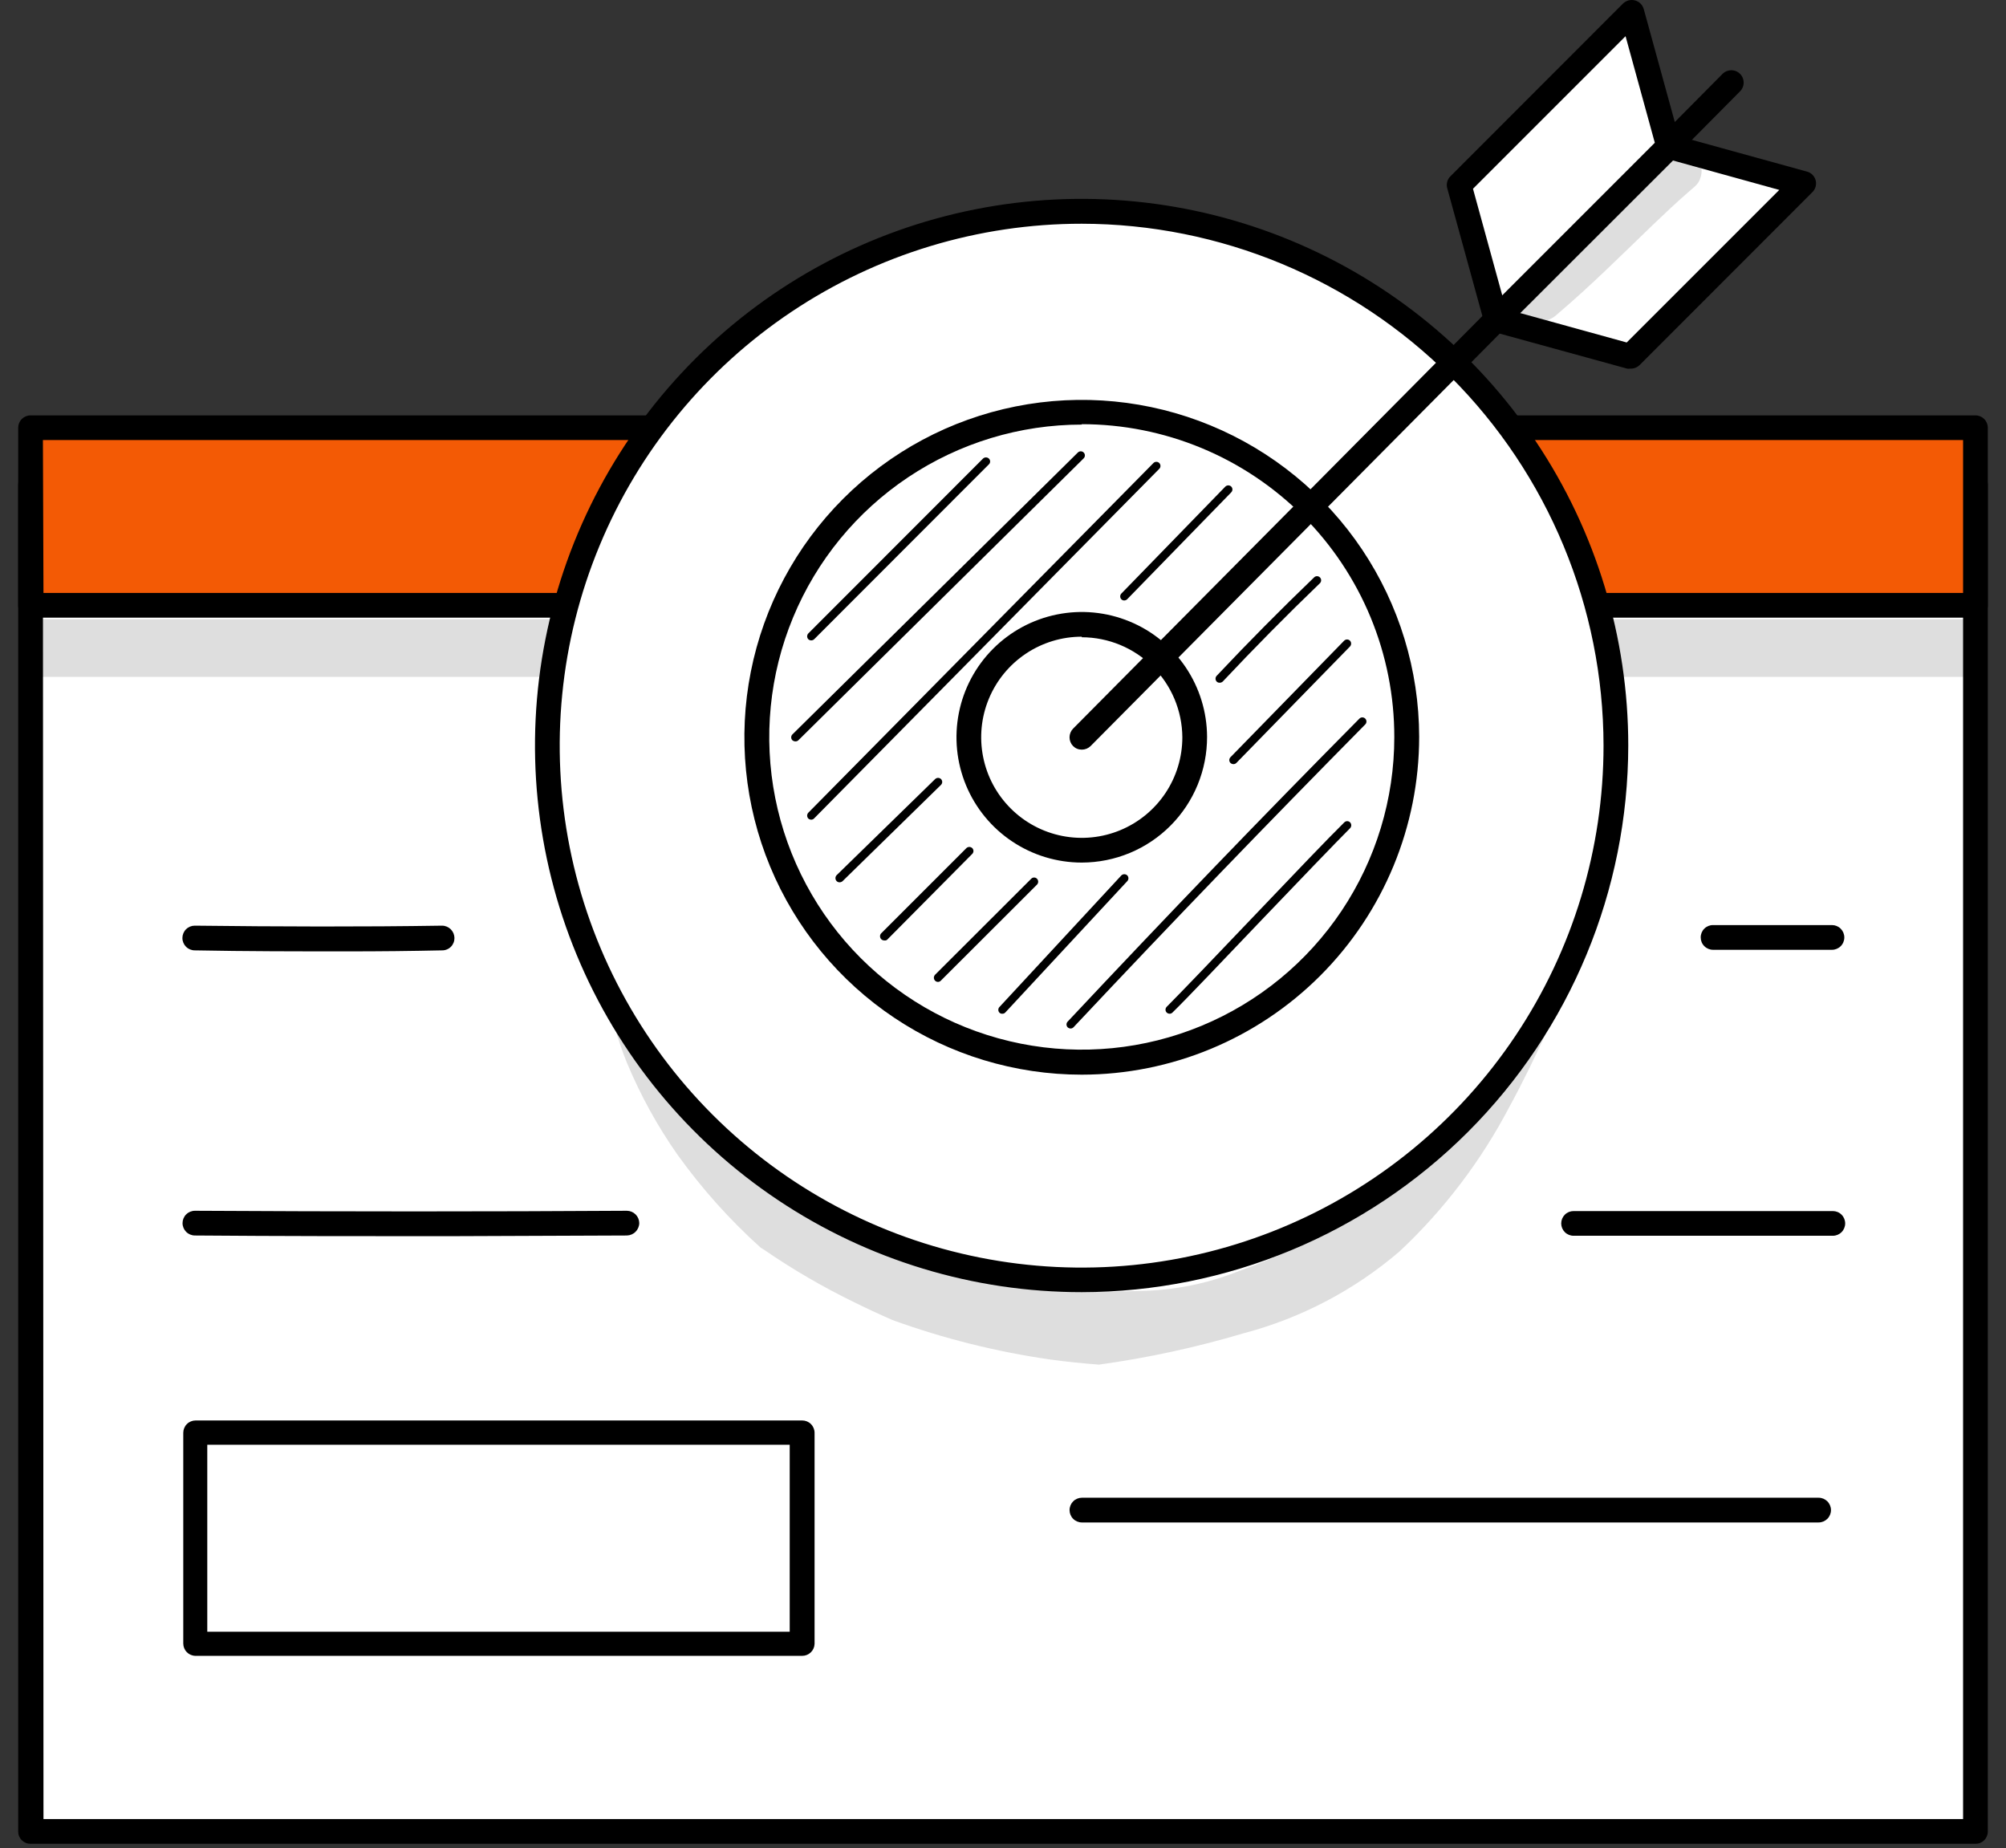 <svg width="89" height="82" viewBox="0 0 89 82" fill="none" xmlns="http://www.w3.org/2000/svg">
<rect x="0" y="0" width="89" height="82" fill="#333333" stroke="none"/>
<path d="M1.362 81.252L87.644 81.252L87.644 21.516L1.362 21.516L1.362 81.252Z" fill="white"/>
<path d="M87.644 81.8H1.356C1.284 81.801 1.213 81.788 1.146 81.761C1.08 81.734 1.019 81.694 0.968 81.644C0.917 81.594 0.877 81.534 0.849 81.467C0.821 81.401 0.807 81.33 0.807 81.258V21.522C0.807 21.377 0.865 21.238 0.968 21.135C1.071 21.032 1.21 20.974 1.356 20.974H87.644C87.79 20.974 87.929 21.032 88.032 21.135C88.135 21.238 88.193 21.377 88.193 21.522V81.258C88.193 81.33 88.178 81.401 88.151 81.467C88.123 81.534 88.083 81.594 88.032 81.644C87.981 81.694 87.92 81.734 87.854 81.761C87.787 81.788 87.716 81.801 87.644 81.8ZM1.929 80.704H87.096V22.09H1.904L1.929 80.704Z" fill="black"/>
<path d="M1.362 26.854L87.644 26.854V18.97L1.362 18.97V26.854Z" fill="#F35A05"/>
<path d="M87.644 27.403H1.356C1.21 27.403 1.071 27.345 0.968 27.242C0.865 27.139 0.807 27 0.807 26.854V18.976C0.807 18.831 0.865 18.691 0.968 18.588C1.071 18.486 1.21 18.428 1.356 18.428H87.644C87.79 18.428 87.929 18.486 88.032 18.588C88.135 18.691 88.193 18.831 88.193 18.976V26.854C88.193 27 88.135 27.139 88.032 27.242C87.929 27.345 87.79 27.403 87.644 27.403ZM1.929 26.306H87.096V19.524H1.904L1.929 26.306Z" fill="black"/>
<path d="M76.004 42.138C75.858 42.138 75.719 42.08 75.616 41.977C75.513 41.875 75.455 41.735 75.455 41.59C75.454 41.518 75.468 41.447 75.495 41.38C75.522 41.314 75.561 41.254 75.612 41.203C75.662 41.151 75.722 41.111 75.788 41.083C75.855 41.056 75.925 41.041 75.997 41.041H81.279C81.424 41.041 81.564 41.099 81.667 41.202C81.769 41.305 81.827 41.444 81.827 41.59C81.827 41.735 81.769 41.875 81.667 41.977C81.564 42.08 81.424 42.138 81.279 42.138H75.997H76.004Z" fill="black"/>
<path d="M15.442 42.208C13.211 42.208 10.935 42.208 8.641 42.163C8.496 42.163 8.356 42.106 8.254 42.003C8.151 41.9 8.093 41.761 8.093 41.615C8.093 41.47 8.151 41.33 8.254 41.227C8.356 41.124 8.496 41.067 8.641 41.067C12.385 41.111 16.078 41.123 19.614 41.067C19.759 41.068 19.898 41.127 20 41.229C20.103 41.332 20.161 41.47 20.163 41.615C20.163 41.687 20.15 41.759 20.122 41.826C20.095 41.893 20.055 41.954 20.004 42.005C19.953 42.056 19.892 42.096 19.825 42.123C19.758 42.151 19.686 42.164 19.614 42.163C18.253 42.193 16.862 42.208 15.442 42.208Z" fill="black"/>
<path d="M69.814 54.825C69.669 54.825 69.529 54.767 69.427 54.665C69.324 54.562 69.266 54.422 69.266 54.277C69.266 54.132 69.324 53.992 69.427 53.889C69.529 53.786 69.669 53.729 69.814 53.729H81.317C81.462 53.729 81.602 53.786 81.704 53.889C81.807 53.992 81.865 54.132 81.865 54.277C81.865 54.422 81.807 54.562 81.704 54.665C81.602 54.767 81.462 54.825 81.317 54.825H69.814Z" fill="black"/>
<path d="M48.001 67.544C47.856 67.544 47.716 67.486 47.613 67.383C47.511 67.281 47.453 67.141 47.453 66.996C47.453 66.85 47.511 66.711 47.613 66.608C47.716 66.505 47.856 66.447 48.001 66.447H80.686C80.832 66.447 80.971 66.505 81.074 66.608C81.177 66.711 81.235 66.85 81.235 66.996C81.235 67.141 81.177 67.281 81.074 67.383C80.971 67.486 80.832 67.544 80.686 67.544H48.001Z" fill="black"/>
<path d="M19.835 54.844C16.167 54.844 12.423 54.844 8.648 54.813C8.502 54.813 8.363 54.755 8.26 54.652C8.157 54.549 8.099 54.41 8.099 54.264C8.099 54.119 8.157 53.98 8.26 53.877C8.363 53.774 8.502 53.716 8.648 53.716C15.209 53.754 21.656 53.754 27.814 53.716C27.958 53.718 28.095 53.775 28.198 53.876C28.3 53.977 28.359 54.114 28.362 54.258C28.361 54.404 28.302 54.543 28.2 54.646C28.098 54.75 27.959 54.809 27.814 54.813L19.835 54.844Z" fill="black"/>
<g opacity="0.13">
<path d="M87.638 27.472H1.356V30.031H87.638V27.472Z" fill="black"/>
</g>
<path d="M47.995 56.773C61.083 56.773 71.692 46.163 71.692 33.075C71.692 19.987 61.083 9.377 47.995 9.377C34.907 9.377 24.297 19.987 24.297 33.075C24.297 46.163 34.907 56.773 47.995 56.773Z" fill="white"/>
<path d="M47.995 57.327C43.198 57.329 38.508 55.907 34.519 53.243C30.53 50.579 27.421 46.792 25.584 42.36C23.747 37.929 23.266 33.052 24.201 28.348C25.136 23.643 27.446 19.321 30.837 15.928C34.229 12.536 38.55 10.225 43.255 9.289C47.959 8.353 52.836 8.833 57.268 10.668C61.7 12.504 65.488 15.612 68.153 19.601C70.818 23.589 72.241 28.278 72.241 33.075C72.234 39.504 69.678 45.668 65.132 50.215C60.587 54.761 54.424 57.319 47.995 57.327ZM47.995 9.926C43.414 9.924 38.937 11.281 35.128 13.825C31.319 16.369 28.35 19.986 26.597 24.217C24.843 28.448 24.384 33.105 25.277 37.597C26.171 42.09 28.376 46.216 31.615 49.455C34.854 52.694 38.98 54.899 43.473 55.792C47.965 56.686 52.621 56.227 56.853 54.473C61.084 52.72 64.701 49.751 67.244 45.942C69.788 42.133 71.145 37.655 71.144 33.075C71.136 26.938 68.694 21.055 64.355 16.715C60.015 12.376 54.132 9.934 47.995 9.926Z" fill="black"/>
<path d="M58.191 42.906C63.823 37.274 63.823 28.144 58.191 22.512C52.56 16.881 43.429 16.881 37.798 22.512C32.166 28.144 32.166 37.274 37.798 42.906C43.429 48.537 52.56 48.537 58.191 42.906Z" fill="white"/>
<path d="M47.995 47.678C45.035 47.678 42.142 46.801 39.681 45.157C37.22 43.514 35.302 41.177 34.168 38.444C33.034 35.71 32.736 32.701 33.312 29.799C33.888 26.895 35.311 24.228 37.402 22.134C39.492 20.04 42.157 18.612 45.059 18.032C47.961 17.451 50.97 17.744 53.706 18.873C56.441 20.002 58.781 21.917 60.429 24.375C62.076 26.833 62.959 29.725 62.964 32.684C62.965 36.657 61.389 40.468 58.583 43.279C55.776 46.091 51.968 47.673 47.995 47.678ZM47.995 18.837C45.252 18.837 42.572 19.651 40.291 21.174C38.011 22.698 36.234 24.863 35.185 27.397C34.135 29.931 33.861 32.718 34.396 35.408C34.931 38.098 36.251 40.569 38.19 42.508C40.13 44.447 42.6 45.767 45.29 46.302C47.98 46.837 50.767 46.563 53.301 45.513C55.835 44.464 58 42.687 59.524 40.407C61.047 38.126 61.861 35.446 61.861 32.703C61.863 30.881 61.506 29.076 60.811 27.391C60.115 25.707 59.094 24.176 57.806 22.886C56.518 21.597 54.989 20.574 53.305 19.876C51.622 19.178 49.817 18.819 47.995 18.819V18.837Z" fill="black"/>
<path d="M51.538 36.252C53.494 34.295 53.494 31.123 51.538 29.166C49.581 27.209 46.408 27.209 44.452 29.166C42.495 31.123 42.495 34.295 44.452 36.252C46.408 38.209 49.581 38.209 51.538 36.252Z" fill="white"/>
<path d="M47.995 38.268C46.896 38.268 45.823 37.943 44.909 37.333C43.995 36.724 43.283 35.857 42.861 34.843C42.44 33.828 42.328 32.712 42.541 31.634C42.753 30.557 43.28 29.566 44.055 28.788C44.83 28.009 45.818 27.478 46.895 27.261C47.972 27.043 49.089 27.15 50.105 27.567C51.121 27.983 51.991 28.692 52.605 29.603C53.218 30.514 53.549 31.586 53.554 32.684C53.556 33.416 53.414 34.141 53.136 34.818C52.858 35.495 52.449 36.111 51.933 36.629C51.416 37.148 50.803 37.56 50.127 37.841C49.451 38.122 48.727 38.267 47.995 38.268ZM47.995 28.247C47.112 28.247 46.249 28.509 45.516 28.999C44.782 29.49 44.21 30.186 43.872 31.002C43.534 31.817 43.446 32.714 43.618 33.58C43.79 34.446 44.215 35.241 44.84 35.865C45.464 36.489 46.259 36.914 47.124 37.086C47.99 37.258 48.887 37.17 49.702 36.832C50.518 36.494 51.215 35.922 51.705 35.189C52.195 34.455 52.457 33.592 52.457 32.709C52.449 31.531 51.975 30.403 51.139 29.572C50.304 28.741 49.173 28.274 47.995 28.272V28.247Z" fill="black"/>
<path d="M47.995 33.258C47.923 33.258 47.853 33.245 47.787 33.218C47.721 33.191 47.661 33.151 47.61 33.1C47.509 32.997 47.452 32.858 47.452 32.713C47.452 32.568 47.509 32.429 47.61 32.325L76.413 3.289C76.463 3.236 76.523 3.193 76.59 3.163C76.657 3.134 76.729 3.118 76.802 3.116C76.875 3.115 76.948 3.128 77.016 3.155C77.084 3.182 77.145 3.222 77.197 3.274C77.249 3.325 77.291 3.386 77.319 3.453C77.347 3.521 77.361 3.593 77.361 3.666C77.361 3.739 77.346 3.812 77.317 3.879C77.289 3.946 77.247 4.007 77.195 4.058L48.386 33.1C48.281 33.202 48.141 33.259 47.995 33.258Z" fill="black"/>
<path d="M66.417 14.174L74.075 6.51L80.018 8.148L72.354 15.806L66.417 14.174Z" fill="white"/>
<path d="M72.335 16.354C72.287 16.36 72.239 16.36 72.191 16.354L66.253 14.722C66.161 14.695 66.078 14.645 66.01 14.577C65.943 14.508 65.894 14.424 65.869 14.331C65.842 14.233 65.843 14.128 65.872 14.03C65.901 13.932 65.957 13.845 66.033 13.777L73.697 6.119C73.764 6.049 73.848 5.999 73.942 5.973C74.035 5.948 74.133 5.948 74.226 5.974L80.17 7.613C80.262 7.637 80.346 7.686 80.413 7.753C80.481 7.821 80.529 7.905 80.554 7.997C80.579 8.09 80.578 8.188 80.553 8.281C80.527 8.374 80.478 8.459 80.409 8.526L72.751 16.19C72.697 16.244 72.632 16.287 72.56 16.315C72.489 16.343 72.412 16.357 72.335 16.354ZM67.451 13.89L72.172 15.194L78.941 8.426L74.226 7.121L67.451 13.89Z" fill="black"/>
<path d="M72.398 0.528L64.734 8.186L66.373 14.129L74.031 6.465L72.398 0.528Z" fill="white"/>
<path d="M66.373 14.678C66.327 14.684 66.281 14.684 66.234 14.678C66.141 14.654 66.056 14.605 65.988 14.538C65.919 14.47 65.869 14.386 65.844 14.293L64.211 8.356C64.184 8.263 64.183 8.164 64.207 8.069C64.231 7.975 64.281 7.889 64.35 7.821L72.008 0.157C72.077 0.09 72.162 0.043 72.254 0.018C72.347 -0.006 72.444 -0.006 72.537 0.018C72.63 0.042 72.715 0.09 72.784 0.158C72.853 0.225 72.902 0.31 72.928 0.402L74.56 6.339C74.587 6.433 74.589 6.532 74.564 6.626C74.54 6.721 74.491 6.807 74.421 6.875L66.757 14.533C66.707 14.582 66.646 14.62 66.58 14.645C66.514 14.669 66.444 14.681 66.373 14.678ZM65.352 8.375L66.65 13.102L73.419 6.333L72.121 1.606L65.352 8.375Z" fill="black"/>
<path d="M35.289 32.892C35.24 32.891 35.194 32.873 35.156 32.842C35.122 32.807 35.103 32.761 35.103 32.713C35.103 32.664 35.122 32.618 35.156 32.583L47.818 20.079C47.835 20.061 47.855 20.047 47.878 20.038C47.9 20.028 47.924 20.023 47.948 20.022C47.973 20.022 47.997 20.027 48.02 20.036C48.042 20.045 48.063 20.059 48.08 20.076C48.097 20.093 48.111 20.114 48.12 20.136C48.129 20.159 48.134 20.183 48.133 20.207C48.133 20.232 48.128 20.256 48.118 20.278C48.108 20.3 48.094 20.321 48.077 20.337L35.415 32.848C35.38 32.878 35.335 32.893 35.289 32.892Z" fill="black"/>
<path d="M35.995 28.411C35.946 28.411 35.899 28.393 35.862 28.361C35.83 28.326 35.811 28.28 35.811 28.232C35.811 28.184 35.83 28.137 35.862 28.102L43.614 20.344C43.65 20.311 43.696 20.293 43.744 20.293C43.792 20.293 43.838 20.311 43.873 20.344C43.891 20.36 43.905 20.38 43.914 20.403C43.924 20.425 43.929 20.449 43.929 20.473C43.929 20.497 43.924 20.521 43.914 20.544C43.905 20.566 43.891 20.586 43.873 20.602L36.121 28.361C36.086 28.392 36.041 28.41 35.995 28.411Z" fill="black"/>
<path d="M35.995 36.365C35.946 36.365 35.899 36.347 35.862 36.315C35.83 36.279 35.811 36.233 35.811 36.185C35.811 36.137 35.83 36.091 35.862 36.056L51.178 20.539C51.212 20.506 51.258 20.488 51.306 20.489C51.354 20.489 51.399 20.509 51.433 20.542C51.467 20.576 51.486 20.622 51.486 20.669C51.487 20.717 51.469 20.763 51.436 20.797L36.121 36.308C36.105 36.326 36.085 36.34 36.063 36.349C36.042 36.359 36.018 36.364 35.995 36.365Z" fill="black"/>
<path d="M49.879 26.64C49.856 26.64 49.833 26.636 49.811 26.628C49.789 26.619 49.77 26.606 49.753 26.59C49.719 26.555 49.7 26.509 49.7 26.46C49.7 26.412 49.719 26.366 49.753 26.331L54.367 21.585C54.402 21.553 54.448 21.534 54.496 21.534C54.544 21.534 54.59 21.553 54.625 21.585C54.659 21.62 54.679 21.666 54.679 21.715C54.679 21.763 54.659 21.809 54.625 21.844L50.012 26.583C49.977 26.619 49.929 26.639 49.879 26.64Z" fill="black"/>
<path d="M37.249 39.144C37.224 39.144 37.2 39.139 37.177 39.13C37.154 39.12 37.134 39.106 37.117 39.088C37.084 39.053 37.066 39.007 37.066 38.959C37.066 38.91 37.084 38.864 37.117 38.829L41.491 34.562C41.526 34.53 41.572 34.511 41.62 34.511C41.668 34.511 41.714 34.53 41.749 34.562C41.783 34.597 41.803 34.643 41.803 34.692C41.803 34.74 41.783 34.787 41.749 34.821L37.381 39.094C37.345 39.126 37.298 39.144 37.249 39.144Z" fill="black"/>
<path d="M44.465 44.974C44.444 44.975 44.422 44.972 44.401 44.965C44.38 44.957 44.362 44.945 44.346 44.93C44.311 44.896 44.292 44.85 44.292 44.801C44.292 44.753 44.311 44.706 44.346 44.672L49.753 38.836C49.788 38.803 49.834 38.785 49.882 38.785C49.93 38.785 49.977 38.803 50.012 38.836C50.046 38.87 50.065 38.916 50.065 38.965C50.065 39.013 50.046 39.06 50.012 39.094L44.604 44.918C44.587 44.937 44.565 44.952 44.541 44.962C44.517 44.972 44.491 44.976 44.465 44.974Z" fill="black"/>
<path d="M39.228 41.722C39.203 41.722 39.179 41.717 39.156 41.707C39.133 41.698 39.112 41.683 39.096 41.666C39.063 41.63 39.044 41.584 39.044 41.536C39.044 41.488 39.063 41.442 39.096 41.407L42.877 37.626C42.912 37.593 42.958 37.575 43.006 37.575C43.054 37.575 43.1 37.593 43.135 37.626C43.17 37.66 43.189 37.706 43.189 37.755C43.189 37.803 43.17 37.85 43.135 37.884L39.354 41.697C39.317 41.721 39.272 41.731 39.228 41.722Z" fill="black"/>
<path d="M41.617 43.563C41.592 43.563 41.567 43.557 41.545 43.548C41.522 43.538 41.501 43.524 41.484 43.506C41.452 43.471 41.433 43.425 41.433 43.377C41.433 43.329 41.452 43.282 41.484 43.247L45.751 38.987C45.768 38.969 45.788 38.955 45.81 38.945C45.832 38.936 45.856 38.931 45.88 38.931C45.905 38.931 45.929 38.936 45.951 38.945C45.973 38.955 45.993 38.969 46.01 38.987C46.042 39.022 46.061 39.068 46.061 39.116C46.061 39.164 46.042 39.21 46.01 39.245L41.743 43.506C41.727 43.523 41.707 43.537 41.685 43.547C41.664 43.557 41.64 43.562 41.617 43.563Z" fill="black"/>
<path d="M54.102 30.289C54.057 30.289 54.014 30.271 53.982 30.239C53.948 30.205 53.929 30.158 53.929 30.11C53.929 30.061 53.948 30.015 53.982 29.98C55.381 28.493 56.837 27.025 58.306 25.613C58.341 25.579 58.388 25.561 58.436 25.562C58.485 25.564 58.531 25.584 58.564 25.619C58.598 25.654 58.616 25.701 58.615 25.75C58.613 25.798 58.593 25.844 58.558 25.878C57.096 27.283 55.646 28.752 54.253 30.233C54.233 30.252 54.21 30.267 54.184 30.277C54.158 30.287 54.13 30.291 54.102 30.289Z" fill="black"/>
<path d="M54.72 33.901C54.673 33.899 54.629 33.881 54.594 33.85C54.559 33.816 54.54 33.77 54.54 33.721C54.54 33.673 54.559 33.626 54.594 33.592L59.636 28.424C59.67 28.39 59.717 28.37 59.765 28.37C59.813 28.37 59.86 28.39 59.894 28.424C59.927 28.459 59.945 28.505 59.945 28.553C59.945 28.601 59.927 28.647 59.894 28.682L54.852 33.85C54.834 33.867 54.814 33.88 54.791 33.889C54.768 33.898 54.744 33.901 54.72 33.901Z" fill="black"/>
<path d="M47.497 45.63C47.45 45.628 47.406 45.61 47.371 45.579C47.337 45.545 47.317 45.499 47.317 45.45C47.317 45.402 47.337 45.355 47.371 45.321C51.846 40.55 55.961 36.277 60.316 31.878C60.351 31.845 60.397 31.826 60.445 31.827C60.492 31.828 60.538 31.847 60.572 31.881C60.605 31.914 60.624 31.96 60.625 32.008C60.626 32.055 60.608 32.101 60.575 32.136C56.22 36.548 52.11 40.802 47.636 45.567C47.618 45.587 47.597 45.603 47.573 45.614C47.549 45.625 47.523 45.63 47.497 45.63Z" fill="black"/>
<path d="M51.896 44.974C51.847 44.974 51.8 44.956 51.764 44.924C51.73 44.89 51.71 44.843 51.71 44.795C51.71 44.746 51.73 44.7 51.764 44.666C52.394 44.035 54.077 42.277 55.697 40.575C57.316 38.873 58.999 37.115 59.642 36.485C59.676 36.45 59.723 36.431 59.771 36.431C59.82 36.431 59.866 36.45 59.9 36.485C59.933 36.52 59.951 36.566 59.951 36.614C59.951 36.662 59.933 36.708 59.9 36.743C59.27 37.373 57.581 39.132 55.961 40.827C54.342 42.523 52.665 44.294 52.016 44.924C51.984 44.956 51.941 44.974 51.896 44.974Z" fill="black"/>
<g opacity="0.13">
<path d="M67.879 45.706C67.388 45.831 67.192 46.273 67.01 46.701C66.795 47.169 66.524 47.609 66.203 48.012C65.226 49.103 63.052 52.342 60.486 53.685C58.756 54.8 56.901 55.709 54.959 56.395C53.571 56.95 52.093 57.247 50.598 57.271C49.211 57.321 47.818 57.34 46.432 57.271C46.428 57.098 46.381 56.929 46.295 56.78C46.209 56.63 46.087 56.504 45.94 56.414C44.478 56.004 43.306 56.099 42.127 55.783C40.949 55.468 39.94 55.248 38.85 54.989C38.716 54.951 38.576 54.941 38.438 54.96C38.301 54.978 38.168 55.025 38.049 55.096C37.577 54.794 37.091 54.466 36.6 54.138C34.325 52.487 33.064 51.832 31.23 49.846C30.817 49.334 30.454 48.783 30.146 48.201C29.626 47.756 29.132 47.283 28.665 46.783C28.242 46.329 27.852 45.85 27.474 45.359C27.399 45.416 27.331 45.481 27.272 45.554C27.422 46.101 27.605 46.637 27.82 47.161C28.417 48.593 29.167 49.956 30.058 51.227C31.136 52.732 32.374 54.117 33.751 55.355L33.915 55.456C35.168 56.316 36.482 57.082 37.848 57.75C38.421 58.033 39.001 58.304 39.593 58.563C41.861 59.385 44.208 59.972 46.596 60.315C47.32 60.416 48.039 60.485 48.757 60.542C50.924 60.242 53.065 59.779 55.161 59.155C57.717 58.483 60.087 57.239 62.094 55.519C64.066 53.67 65.712 51.503 66.966 49.109C67.564 48.012 68.106 46.89 68.623 45.762C68.39 45.654 68.126 45.634 67.879 45.706Z" fill="black"/>
</g>
<g opacity="0.13">
<path d="M73.596 6.894C72.058 8.192 70.653 9.636 69.184 10.991C68.781 11.35 68.358 11.69 67.924 12.043C67.697 12.258 67.388 12.428 67.293 12.743C67.199 12.977 67.189 13.237 67.263 13.478C67.337 13.719 67.492 13.928 67.701 14.069C67.911 14.209 68.162 14.274 68.414 14.252C68.665 14.23 68.902 14.122 69.083 13.947C70.571 12.686 71.938 11.319 73.338 9.97C73.848 9.484 74.359 8.999 74.888 8.539C75.09 8.35 75.354 8.199 75.436 7.909C75.52 7.671 75.517 7.411 75.427 7.175C75.338 6.939 75.167 6.743 74.946 6.621C74.725 6.499 74.468 6.46 74.221 6.51C73.974 6.56 73.752 6.696 73.596 6.894Z" fill="black"/>
</g>
<path d="M35.591 73.462H8.679C8.534 73.462 8.394 73.404 8.291 73.302C8.189 73.199 8.131 73.059 8.131 72.914V63.567C8.131 63.422 8.189 63.282 8.291 63.179C8.394 63.076 8.534 63.019 8.679 63.019H35.591C35.737 63.019 35.876 63.076 35.979 63.179C36.082 63.282 36.14 63.422 36.14 63.567V72.933C36.135 73.075 36.075 73.209 35.972 73.308C35.87 73.407 35.733 73.462 35.591 73.462ZM9.196 72.391H35.037V64.096H9.196V72.391Z" fill="black"/>
</svg>
